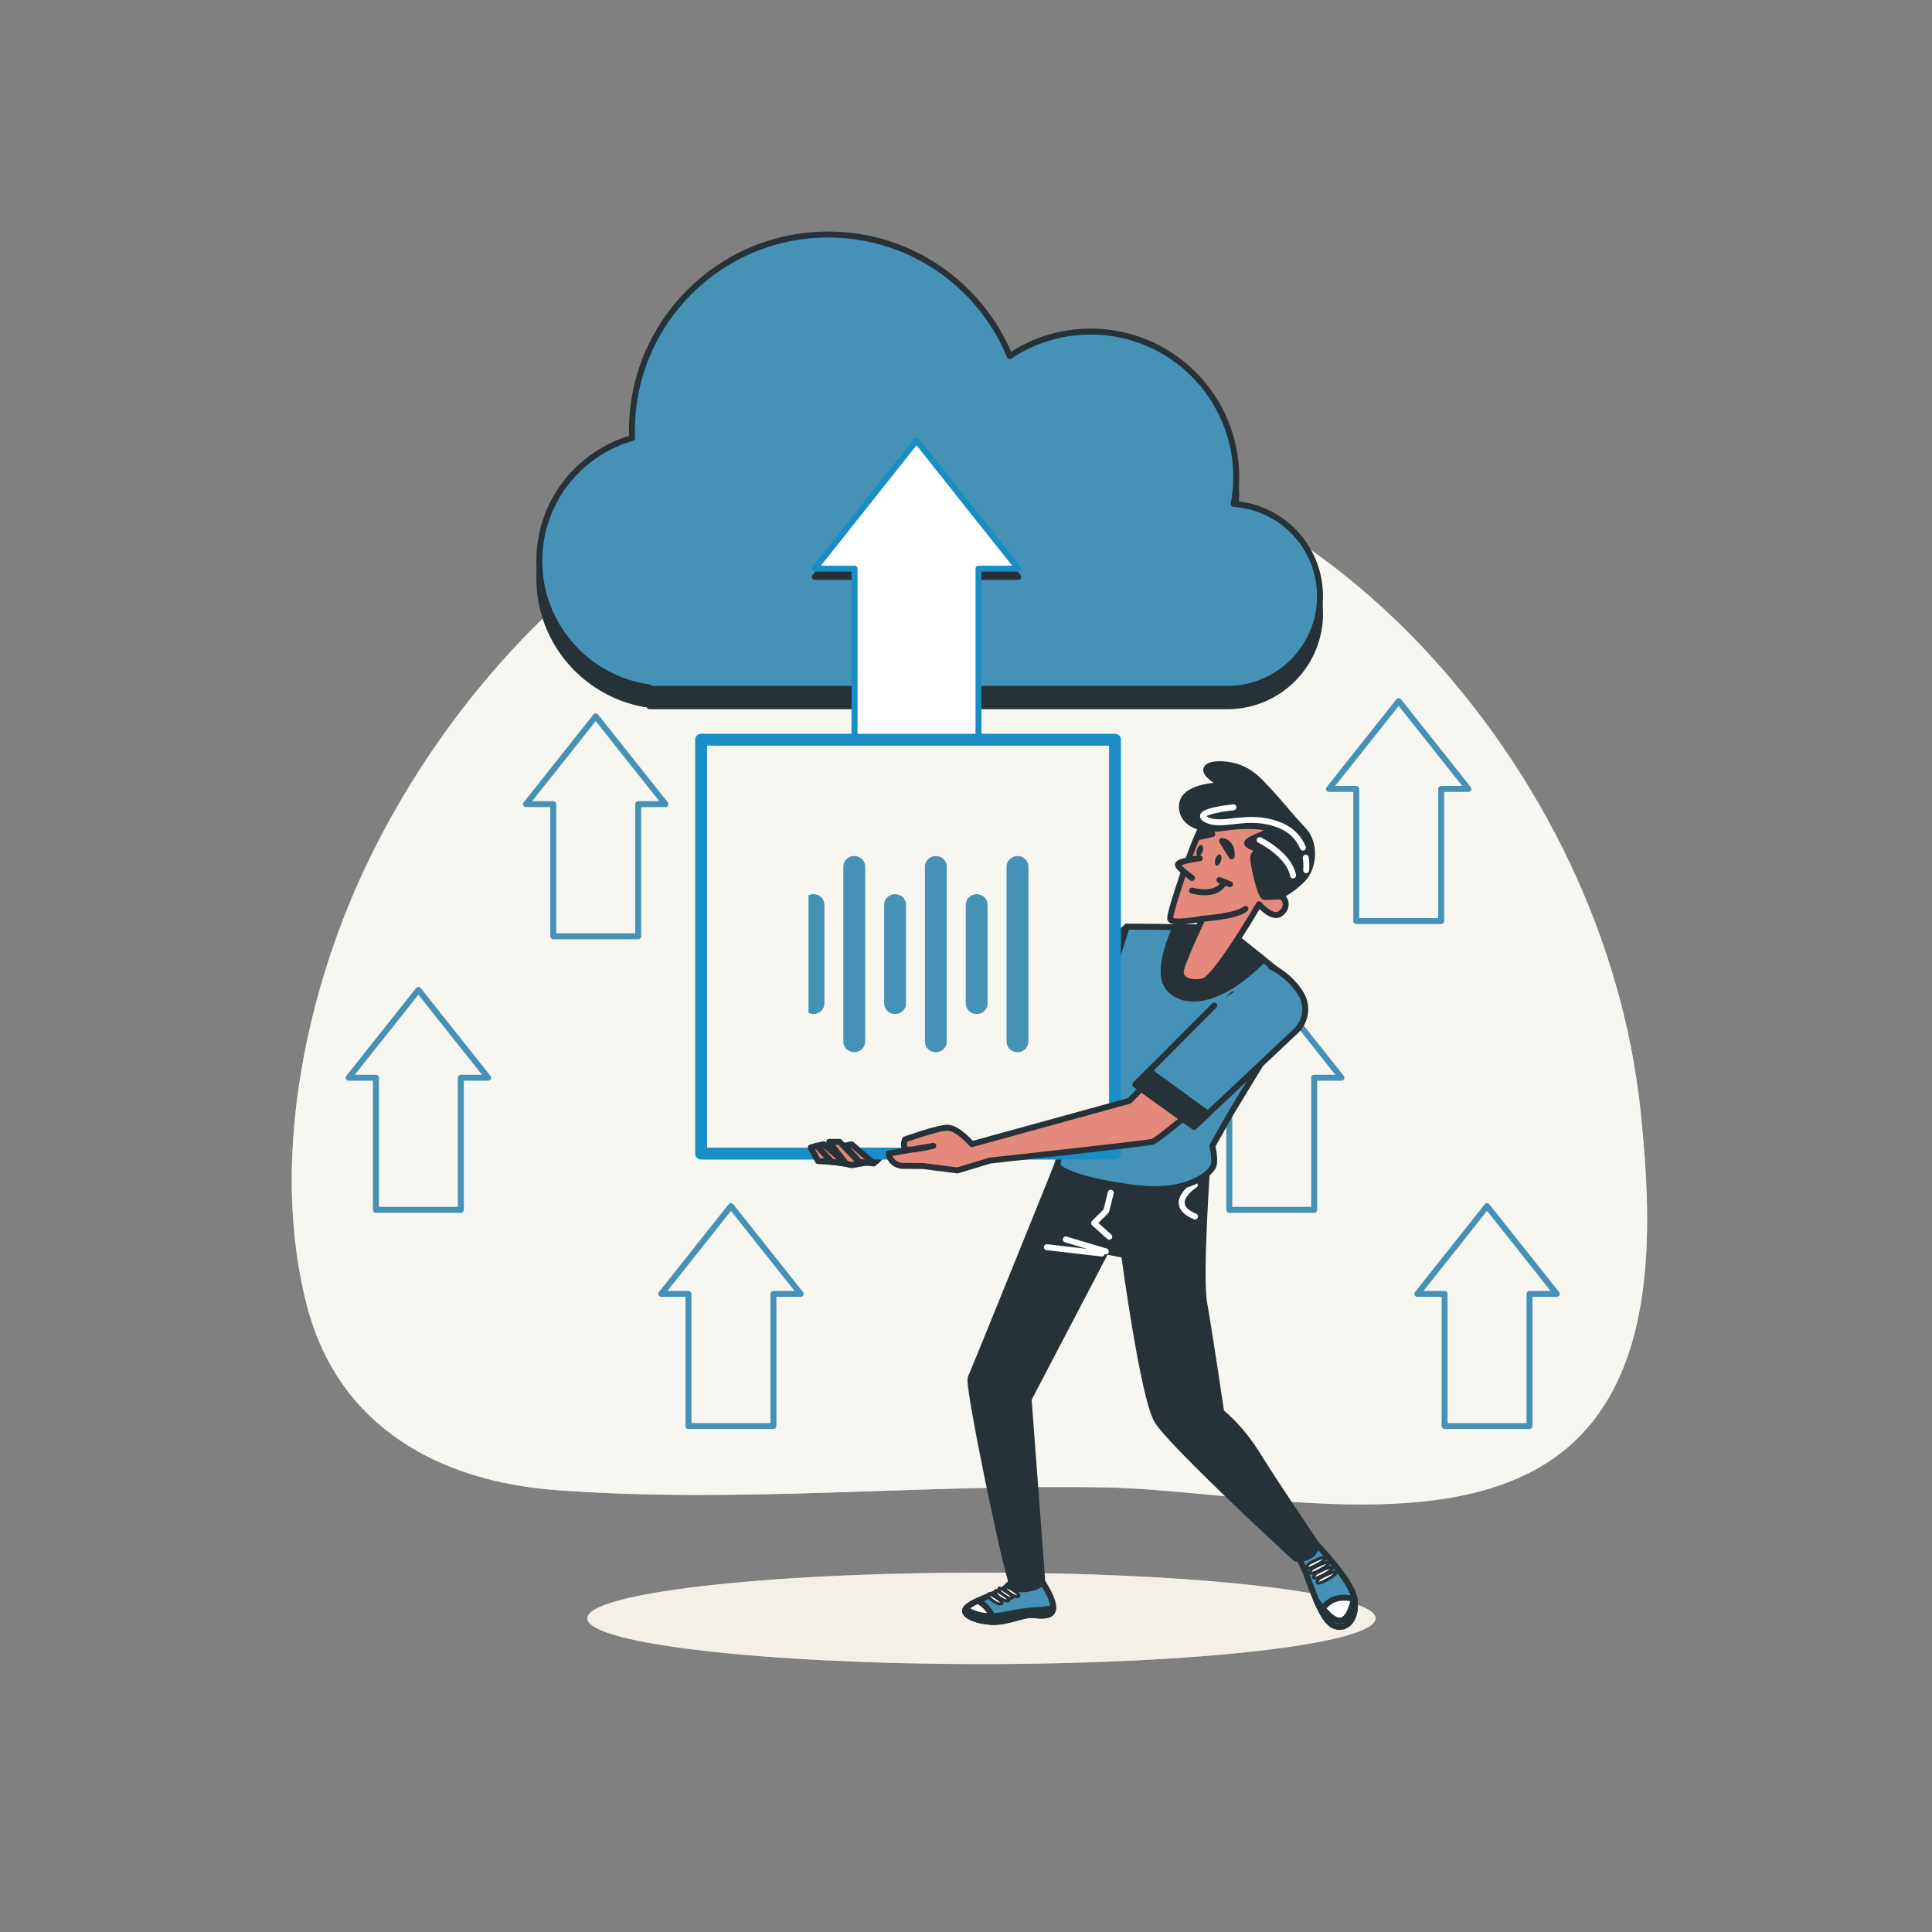 <svg width="325" height="325" viewBox="0 0 325 325" fill="none" xmlns="http://www.w3.org/2000/svg">
<rect x="0" y="0" width="325" height="325" fill="#808080" stroke="none"/>
<path d="M239.485 109.066C212.71 80.51 172.111 63.716 133.774 77.095C101.885 88.224 75.515 115.792 61.176 146.513C51.088 168.128 45.502 196.136 51.642 219.675C56.973 240.113 74 249.196 93.474 250.656C124.271 252.963 155.18 249.62 185.999 250.21C207.872 250.628 241.235 258.72 260.741 245.729C279.165 233.461 278.015 206.747 275.994 187.122C272.987 157.894 259.171 130.063 239.485 109.066Z" fill="#E8E0D0"/>
<path opacity="0.7" d="M239.485 109.066C212.71 80.51 172.111 63.716 133.774 77.095C101.885 88.224 75.515 115.792 61.176 146.513C51.088 168.128 45.502 196.136 51.642 219.675C56.973 240.113 74 249.196 93.474 250.656C124.271 252.963 155.18 249.62 185.999 250.21C207.872 250.628 241.235 258.72 260.741 245.729C279.165 233.461 278.015 206.747 275.994 187.122C272.987 157.894 259.171 130.063 239.485 109.066Z" fill="white"/>
<path d="M82.112 181.292L70.383 166.526L58.653 181.292H63.242V203.521H77.525V181.292H82.112Z" stroke="#4692B6" stroke-miterlimit="10" stroke-linecap="round" stroke-linejoin="round"/>
<path d="M225.657 181.292L213.928 166.526L202.198 181.292H206.786V203.521H221.07V181.292H225.657Z" stroke="#4692B6" stroke-miterlimit="10" stroke-linecap="round" stroke-linejoin="round"/>
<path d="M261.877 217.66L250.148 202.895L238.418 217.66H243.006V239.89H257.289V217.66H261.877Z" stroke="#4692B6" stroke-miterlimit="10" stroke-linecap="round" stroke-linejoin="round"/>
<path d="M247.02 132.714L235.291 117.949L223.561 132.714H228.149V154.944H242.432V132.714H247.02Z" stroke="#4692B6" stroke-miterlimit="10" stroke-linecap="round" stroke-linejoin="round"/>
<path d="M111.941 135.271L100.211 120.505L88.482 135.271H93.07V157.501H107.353V135.271H111.941Z" stroke="#4692B6" stroke-miterlimit="10" stroke-linecap="round" stroke-linejoin="round"/>
<path d="M134.689 217.66L122.96 202.895L111.23 217.66H115.818V239.89H130.101V217.66H134.689Z" stroke="#4692B6" stroke-miterlimit="10" stroke-linecap="round" stroke-linejoin="round"/>
<path d="M165.1 279.929C201.716 279.929 231.4 276.486 231.4 272.24C231.4 267.993 201.716 264.55 165.1 264.55C128.483 264.55 98.8 267.993 98.8 272.24C98.8 276.486 128.483 279.929 165.1 279.929Z" fill="#E8E0D0"/>
<path opacity="0.5" d="M165.1 279.929C201.716 279.929 231.4 276.486 231.4 272.24C231.4 267.993 201.716 264.55 165.1 264.55C128.483 264.55 98.8 267.993 98.8 272.24C98.8 276.486 128.483 279.929 165.1 279.929Z" fill="white"/>
<path d="M207.527 87.692C207.799 86.23 207.958 84.728 207.958 83.187C207.958 69.664 196.996 58.701 183.472 58.701C178.435 58.701 173.755 60.226 169.862 62.834C164.919 50.829 153.11 42.377 139.323 42.377C121.087 42.377 106.304 57.16 106.304 75.396C106.304 75.802 106.32 76.205 106.334 76.608C97.325 79.177 90.721 87.452 90.721 97.285C90.721 108.159 98.796 117.125 109.271 118.575V118.803H206.473C215.079 118.803 222.055 111.827 222.055 103.221C222.057 94.97 215.639 88.236 207.527 87.692Z" fill="#263238" stroke="#263238" stroke-miterlimit="10" stroke-linecap="round" stroke-linejoin="round"/>
<path d="M207.527 84.767C207.799 83.305 207.958 81.803 207.958 80.262C207.958 66.739 196.996 55.776 183.472 55.776C178.435 55.776 173.755 57.301 169.862 59.909C164.919 47.904 153.11 39.452 139.323 39.452C121.087 39.452 106.304 54.235 106.304 72.471C106.304 72.877 106.32 73.28 106.334 73.683C97.325 76.251 90.721 84.527 90.721 94.36C90.721 105.234 98.796 114.2 109.271 115.65V115.878H206.473C215.079 115.878 222.055 108.902 222.055 100.296C222.057 92.045 215.639 85.311 207.527 84.767Z" fill="#4692B6" stroke="#263238" stroke-miterlimit="10" stroke-linecap="round" stroke-linejoin="round"/>
<path d="M173.81 171.9L169.72 174.043C169.72 174.043 165.24 175.991 162.318 177.549C159.397 179.107 144.983 190.209 144.983 190.209L142.061 190.404L140.308 191.573C140.308 191.573 137.386 192.158 137.386 192.742C137.386 193.326 137.971 193.521 138.555 193.521C139.139 193.521 141.087 192.548 141.087 192.548C141.087 192.548 139.11 195.448 139.889 195.448C140.668 195.448 143.249 195.985 143.249 195.985C143.249 195.985 146.151 195.469 147.125 195.469C148.099 195.469 150.436 190.209 150.436 190.209C150.436 190.209 167.187 183.587 169.33 182.029C171.472 180.471 177.705 176.574 177.705 176.574L173.81 171.9Z" fill="white" stroke="#263238" stroke-miterlimit="10" stroke-linecap="round" stroke-linejoin="round"/>
<path d="M189.536 155.895L171.278 172.485L176.537 178.718L186.666 174.822L190.172 156.123L189.536 155.895Z" fill="#C6FF00" stroke="#263238" stroke-miterlimit="10" stroke-linecap="round" stroke-linejoin="round"/>
<path d="M173.713 170.273L171.278 172.485L176.537 178.718L179.682 177.508L173.713 170.273Z" fill="#263238" stroke="#263238" stroke-miterlimit="10" stroke-linecap="round" stroke-linejoin="round"/>
<path d="M221.404 259.696C221.404 259.696 227.2 265.729 227.792 268.687C228.383 271.644 226.964 274.246 224.598 273.536C222.232 272.826 220.104 265.492 219.512 264.191C218.921 262.89 218.211 261.47 218.211 261.47C218.211 261.47 219.985 259.105 221.404 259.696Z" fill="#4692B6" stroke="#263238" stroke-miterlimit="10" stroke-linecap="round" stroke-linejoin="round"/>
<path d="M227.842 269.003C228.275 271.825 226.879 274.22 224.598 273.536C223.777 273.29 222.986 272.246 222.276 270.934C223.813 268.421 226.301 268.586 227.842 269.003Z" fill="white" stroke="#263238" stroke-miterlimit="10" stroke-linecap="round" stroke-linejoin="round"/>
<path d="M221.459 269.244C222.746 271.019 224.41 272.924 225.663 272.59C226.969 272.241 227.568 269.911 227.795 268.703C228.378 271.653 226.96 274.245 224.599 273.536C223.445 273.19 222.349 271.272 221.459 269.244Z" fill="white" stroke="#263238" stroke-miterlimit="10" stroke-linecap="round" stroke-linejoin="round"/>
<path d="M220.221 263.009C220.221 263.009 222.824 261.589 222.942 262.062C223.06 262.536 220.458 263.837 220.104 263.837C219.748 263.836 219.511 263.718 220.221 263.009Z" fill="white" stroke="#263238" stroke-width="0.5" stroke-miterlimit="10" stroke-linecap="round" stroke-linejoin="round"/>
<path d="M220.813 263.836C220.813 263.836 223.415 262.417 223.534 262.89C223.652 263.363 221.049 264.664 220.694 264.664C220.339 264.664 220.103 264.546 220.813 263.836Z" fill="white" stroke="#263238" stroke-width="0.5" stroke-miterlimit="10" stroke-linecap="round" stroke-linejoin="round"/>
<path d="M221.404 264.664C221.404 264.664 224.007 263.245 224.125 263.718C224.244 264.191 221.641 265.493 221.286 265.493C220.931 265.493 220.695 265.374 221.404 264.664Z" fill="white" stroke="#263238" stroke-width="0.5" stroke-miterlimit="10" stroke-linecap="round" stroke-linejoin="round"/>
<path d="M221.996 265.493C221.996 265.493 224.598 264.073 224.717 264.546C224.835 265.019 222.232 266.321 221.877 266.321C221.523 266.321 221.286 266.202 221.996 265.493Z" fill="white" stroke="#263238" stroke-width="0.5" stroke-miterlimit="10" stroke-linecap="round" stroke-linejoin="round"/>
<path d="M174.684 265.121C174.684 265.121 176.947 268.272 177.15 270.063C177.353 271.853 175.857 271.897 173.942 271.692C172.028 271.486 169.749 272.901 167.053 272.831C164.357 272.761 161.253 271.58 162.749 270.301C164.246 269.022 168.144 267.972 168.983 267.236C169.822 266.5 170.401 265.809 170.401 265.809L174.684 265.121Z" fill="#4692B6" stroke="#263238" stroke-miterlimit="10" stroke-linecap="round" stroke-linejoin="round"/>
<path d="M162.75 270.301C163.17 269.942 163.782 269.601 164.46 269.28C166.261 270.189 166.997 271.864 167.281 272.829C167.205 272.83 167.13 272.833 167.053 272.831C164.357 272.761 161.253 271.58 162.75 270.301Z" fill="white" stroke="#263238" stroke-miterlimit="10" stroke-linecap="round" stroke-linejoin="round"/>
<path d="M169.233 266.816C169.233 266.816 172.008 268.268 171.305 268.551C170.603 268.833 168.497 267.212 169.233 266.816Z" fill="white" stroke="#263238" stroke-width="0.5" stroke-miterlimit="10" stroke-linecap="round" stroke-linejoin="round"/>
<path d="M168.157 267.11C168.157 267.11 170.932 268.562 170.229 268.845C169.526 269.127 167.42 267.506 168.157 267.11Z" fill="white" stroke="#263238" stroke-width="0.5" stroke-miterlimit="10" stroke-linecap="round" stroke-linejoin="round"/>
<path d="M167.534 267.54C167.534 267.54 170.309 268.992 169.606 269.275C168.903 269.558 166.797 267.936 167.534 267.54Z" fill="white" stroke="#263238" stroke-width="0.5" stroke-miterlimit="10" stroke-linecap="round" stroke-linejoin="round"/>
<path d="M166.389 268.06C166.389 268.06 169.163 269.512 168.461 269.795C167.758 270.078 165.652 268.456 166.389 268.06Z" fill="white" stroke="#263238" stroke-width="0.5" stroke-miterlimit="10" stroke-linecap="round" stroke-linejoin="round"/>
<path d="M162.436 270.698C164.469 271.945 166.642 272.091 168.89 271.654C171.383 271.168 172.686 270.943 175.077 270.797C176.082 270.736 176.738 270.592 177.165 270.446C177.115 271.854 175.709 271.881 173.943 271.691C172.028 271.485 169.75 272.9 167.054 272.83C164.64 272.768 161.91 271.815 162.436 270.698Z" fill="white" stroke="#263238" stroke-miterlimit="10" stroke-linecap="round" stroke-linejoin="round"/>
<path d="M203.114 195.631C203.114 195.631 201.746 214.634 202.574 219.247C203.402 223.86 205.435 237.576 205.435 237.576C205.435 237.576 208.511 239.824 211.586 244.792C214.662 249.76 221.404 259.696 221.404 259.696C221.404 259.696 221.641 261.471 219.511 262.062C219.511 262.062 218.447 262.536 217.855 262.062C217.264 261.589 197.036 242.9 194.671 238.996C192.305 235.093 189.109 211.104 189.109 211.104L186.033 210.512L173.037 235.355L175.295 265.552C175.295 265.552 175.476 266.594 173.991 267.012C172.507 267.43 171.328 267.587 170.445 266.827C169.561 266.067 162.712 232.99 163.277 231.811C163.842 230.633 176.971 198.115 176.971 198.115L178.036 195.394C178.036 195.394 190.456 196.813 196.016 195.749C201.576 194.685 202.641 193.857 203.114 195.631Z" fill="#263238" stroke="#263238" stroke-miterlimit="10" stroke-linecap="round" stroke-linejoin="round"/>
<path d="M186.033 210.512L179.291 208.501" stroke="white" stroke-miterlimit="10" stroke-linecap="round" stroke-linejoin="round"/>
<path d="M185.324 210.867L176.098 209.802" stroke="white" stroke-miterlimit="10" stroke-linecap="round" stroke-linejoin="round"/>
<path d="M200.992 199.332C200.992 199.332 196 202.513 201.024 204.639" stroke="white" stroke-miterlimit="10" stroke-linecap="round" stroke-linejoin="round"/>
<path d="M186.86 200.628L186.092 203.7L184.044 205.748L186.604 208.051" stroke="white" stroke-miterlimit="10" stroke-linecap="round" stroke-linejoin="round"/>
<path d="M216.104 164.27C211.555 160.576 205.906 156.115 205.906 156.115C205.906 156.115 193.925 155.845 189.536 155.895L183.362 175.601C183.362 175.601 177.684 195.237 177.921 196.065C178.157 196.893 182.179 198.786 191.169 199.85C200.159 200.915 203.944 197.129 204.181 195.947C204.417 194.764 203.944 192.753 203.944 192.753L207.019 187.312L217.192 170.583C218.459 168.501 217.995 165.805 216.104 164.27Z" fill="#4692B6" stroke="#263238" stroke-miterlimit="10" stroke-linecap="round" stroke-linejoin="round"/>
<path d="M212.53 161.389C209.047 158.595 205.906 156.115 205.906 156.115C205.906 156.115 201.93 156.025 197.721 155.959C196.656 158.39 194.818 163.359 196.33 165.816C198.195 168.846 204.304 169.75 212.53 161.389Z" fill="#263238" stroke="#263238" stroke-miterlimit="10" stroke-linecap="round" stroke-linejoin="round"/>
<path d="M207.138 135.856C207.138 135.856 203.707 136.803 202.288 138.932C200.868 141.061 196.728 153.481 196.847 154.546C196.965 155.611 202.288 154.546 202.288 154.546C202.288 154.546 198.621 162.235 198.621 163.536C198.621 164.837 200.277 165.547 202.406 165.074C204.536 164.601 211.789 152.112 211.789 152.112C211.789 152.112 213.938 154.611 215.3 153.754C216.856 152.773 216.364 150.797 215.181 150.797C213.998 150.797 218.493 145.947 216.956 142.753C215.418 139.558 208.557 134.792 207.138 135.856Z" fill="#E4897B" stroke="#263238" stroke-miterlimit="10" stroke-linecap="round" stroke-linejoin="round"/>
<path d="M205.837 132.071C205.837 132.071 199.213 132.071 198.858 135.265C198.503 138.458 201.934 139.878 205.719 139.287C209.504 138.695 212.934 138.932 213.407 139.523C213.881 140.115 208.794 141.298 209.977 142.126C211.16 142.954 212.343 142.836 212.343 142.836C212.343 142.836 210.687 143.309 210.805 144.492C210.924 145.675 211.953 150.9 212.781 150.9C213.61 150.9 215.183 150.796 215.183 150.796C215.183 150.796 217.43 149.731 219.204 147.839C220.979 145.946 221.452 141.924 219.204 139.558C216.956 137.192 215.183 134.91 213.408 133.017C211.634 131.124 209.978 129.114 206.429 128.641C202.879 128.168 200.987 129.587 205.837 132.071Z" fill="#263238" stroke="#263238" stroke-miterlimit="10" stroke-linecap="round" stroke-linejoin="round"/>
<path d="M219.65 144.284C219.846 145.489 219.721 146.383 219.721 146.383" stroke="white" stroke-miterlimit="10" stroke-linecap="round" stroke-linejoin="round"/>
<path d="M207.492 135.807C207.492 135.807 200.233 136.514 202.976 137.9C205.719 139.287 209.916 136.688 215.204 138.781C217.437 139.665 218.591 141.159 219.177 142.59" stroke="white" stroke-miterlimit="10" stroke-linecap="round" stroke-linejoin="round"/>
<path d="M211.899 141.315C211.899 141.315 216.857 143.739 217.518 147.264" stroke="white" stroke-miterlimit="10" stroke-linecap="round" stroke-linejoin="round"/>
<path d="M202.288 154.546C202.288 154.546 207.966 154.191 209.504 152.89" stroke="#263238" stroke-miterlimit="10" stroke-linecap="round" stroke-linejoin="round"/>
<path d="M200.513 149.815C200.513 149.815 204.653 150.998 205.836 148.513L200.513 149.815Z" fill="#E4897B"/>
<path d="M200.513 149.815C200.513 149.815 204.653 150.998 205.836 148.513" stroke="#263238" stroke-miterlimit="10" stroke-linecap="round" stroke-linejoin="round"/>
<path d="M205.127 148.04L206.901 148.75" stroke="#263238" stroke-miterlimit="10" stroke-linecap="round" stroke-linejoin="round"/>
<path d="M201.815 144.373C201.815 144.373 198.148 144.847 198.148 145.438C198.148 146.03 200.514 147.686 200.514 147.686" fill="#E4897B"/>
<path d="M201.815 144.373C201.815 144.373 198.148 144.847 198.148 145.438C198.148 146.03 200.514 147.686 200.514 147.686" stroke="#263238" stroke-miterlimit="10" stroke-linecap="round" stroke-linejoin="round"/>
<path d="M202.282 143.237C202.111 143.749 201.765 144.095 201.509 144.009C201.254 143.924 201.184 143.439 201.355 142.928C201.526 142.416 201.872 142.071 202.128 142.156C202.384 142.241 202.453 142.726 202.282 143.237Z" fill="#263238"/>
<path d="M205.391 144.815C205.22 145.326 204.874 145.672 204.618 145.586C204.362 145.501 204.294 145.017 204.464 144.505C204.635 143.994 204.981 143.648 205.237 143.734C205.493 143.819 205.562 144.303 205.391 144.815Z" fill="#263238"/>
<path d="M205.562 141.454C205.562 141.454 207.353 141.617 207.19 144.059L205.562 141.454Z" fill="#263238" stroke="#263238" stroke-miterlimit="10" stroke-linecap="round" stroke-linejoin="round"/>
<path d="M203.935 140.315C203.935 140.315 202.958 139.012 201.656 140.803L203.935 140.315Z" fill="#263238" stroke="#263238" stroke-miterlimit="10" stroke-linecap="round" stroke-linejoin="round"/>
<path d="M171.294 97.053L154.177 75.505L137.059 97.053H143.755V129.494H164.599V97.053H171.294Z" fill="#263238" stroke="#263238" stroke-miterlimit="10" stroke-linecap="round" stroke-linejoin="round"/>
<path d="M171.294 95.657L154.177 74.109L137.059 95.657H143.755V128.099H164.599V95.657H171.294Z" fill="white" stroke="#198DC5" stroke-miterlimit="10" stroke-linecap="round" stroke-linejoin="round"/>
<path d="M187.566 124.435H117.942V194.059H187.566V124.435Z" fill="#F8F6F1" stroke="#198DC5" stroke-width="2" stroke-miterlimit="10" stroke-linecap="round" stroke-linejoin="round"/>
<path d="M207.407 167.277L190.005 185.167L163.488 192.471C163.488 192.471 161.124 189.719 159.418 189.704C157.712 189.688 152.232 191.686 152.232 191.686C152.232 191.686 151.534 193.386 152.899 193.398C154.264 193.411 157 192.754 157 192.754L149.48 194.05C149.666 195.233 150.681 196.109 151.878 196.119L155.263 196.15L161.058 196.886L166.535 195.23C166.535 195.23 192.5 192.397 193.868 192.068C195.237 191.739 217.254 172.828 217.254 172.828C217.254 172.828 219.747 170.636 218.796 168.095C217.846 165.554 212.992 163.756 212.992 163.756" fill="#E4897B"/>
<path d="M207.407 167.277L190.005 185.167L163.488 192.471C163.488 192.471 161.124 189.719 159.418 189.704C157.712 189.688 152.232 191.686 152.232 191.686C152.232 191.686 151.534 193.386 152.899 193.398C154.264 193.411 157 192.754 157 192.754L149.48 194.05C149.666 195.233 150.681 196.109 151.878 196.119L155.263 196.15L161.058 196.886L166.535 195.23C166.535 195.23 192.5 192.397 193.868 192.068C195.237 191.739 217.254 172.828 217.254 172.828C217.254 172.828 219.747 170.636 218.796 168.095C217.846 165.554 212.992 163.756 212.992 163.756" stroke="#263238" stroke-miterlimit="10" stroke-linecap="round" stroke-linejoin="round"/>
<path d="M204.266 169.144L191.004 182.449L200.873 189.552L217.986 173.437C219.699 171.823 220.078 169.23 218.862 167.215C218.843 167.184 218.824 167.153 218.805 167.121C216.886 163.987 213.782 162.596 213.782 162.596" fill="#4692B6"/>
<path d="M204.266 169.144L191.004 182.449L200.873 189.552L217.986 173.437C219.699 171.823 220.078 169.23 218.862 167.215C218.843 167.184 218.824 167.153 218.805 167.121C216.886 163.987 213.782 162.596 213.782 162.596" stroke="#263238" stroke-miterlimit="10" stroke-linecap="round" stroke-linejoin="round"/>
<path d="M200.873 189.552L203.192 187.368L193.293 180.153L191.004 182.449L200.873 189.552Z" fill="#263238" stroke="#263238" stroke-miterlimit="10" stroke-linecap="round" stroke-linejoin="round"/>
<path d="M137.387 192.742L139.889 195.448L142.309 195.716L138.544 192.49L137.387 192.742Z" fill="#E4897B" stroke="#263238" stroke-miterlimit="10" stroke-linecap="round" stroke-linejoin="round"/>
<path d="M142.091 192.742L144.594 195.448L147.013 195.716L143.25 192.49L142.091 192.742Z" fill="#E4897B" stroke="#263238" stroke-miterlimit="10" stroke-linecap="round" stroke-linejoin="round"/>
<path d="M142.309 195.716L139.486 192.087H141.233L144.729 195.716L143.25 195.985L142.309 195.716Z" fill="#E4897B" stroke="#263238" stroke-miterlimit="10" stroke-linecap="round" stroke-linejoin="round"/>
<path d="M136.394 193.028L137.604 195.313L139.889 195.448L137.387 192.742L136.394 193.028Z" fill="#E4897B" stroke="#263238" stroke-miterlimit="10" stroke-linecap="round" stroke-linejoin="round"/>
<g clip-path="url(#clip0_293_14961)">
<path d="M136.839 170.583C137.854 170.583 138.677 169.787 138.677 168.804V152.196C138.677 151.213 137.854 150.417 136.839 150.417C135.824 150.417 135 151.213 135 152.196V168.804C135 169.787 135.824 170.583 136.839 170.583ZM145.541 175.221V145.779C145.541 144.796 144.718 144 143.703 144C142.688 144 141.864 144.796 141.864 145.779V175.221C141.864 176.204 142.688 177 143.703 177C144.718 177 145.541 176.204 145.541 175.221ZM152.407 168.804V152.196C152.407 151.213 151.583 150.417 150.568 150.417C149.553 150.417 148.729 151.213 148.729 152.196V168.804C148.729 169.787 149.553 170.583 150.568 170.583C151.583 170.583 152.407 169.787 152.407 168.804ZM159.271 175.221V145.779C159.271 144.796 158.447 144 157.432 144C156.417 144 155.593 144.796 155.593 145.779V175.221C155.593 176.204 156.417 177 157.432 177C158.447 177 159.271 176.204 159.271 175.221ZM166.136 168.804V152.196C166.136 151.213 165.312 150.417 164.297 150.417C163.282 150.417 162.459 151.213 162.459 152.196V168.804C162.459 169.787 163.282 170.583 164.297 170.583C165.312 170.583 166.136 169.787 166.136 168.804ZM171.161 144C170.146 144 169.323 144.796 169.323 145.779V175.221C169.323 176.204 170.146 177 171.161 177C172.176 177 173 176.204 173 175.221V145.779C173 144.796 172.176 144 171.161 144Z" fill="#4692B6"/>
</g>
<defs>
<clipPath id="clip0_293_14961">
<rect width="37" height="37" fill="white" transform="translate(136 140)"/>
</clipPath>
</defs>
</svg>
